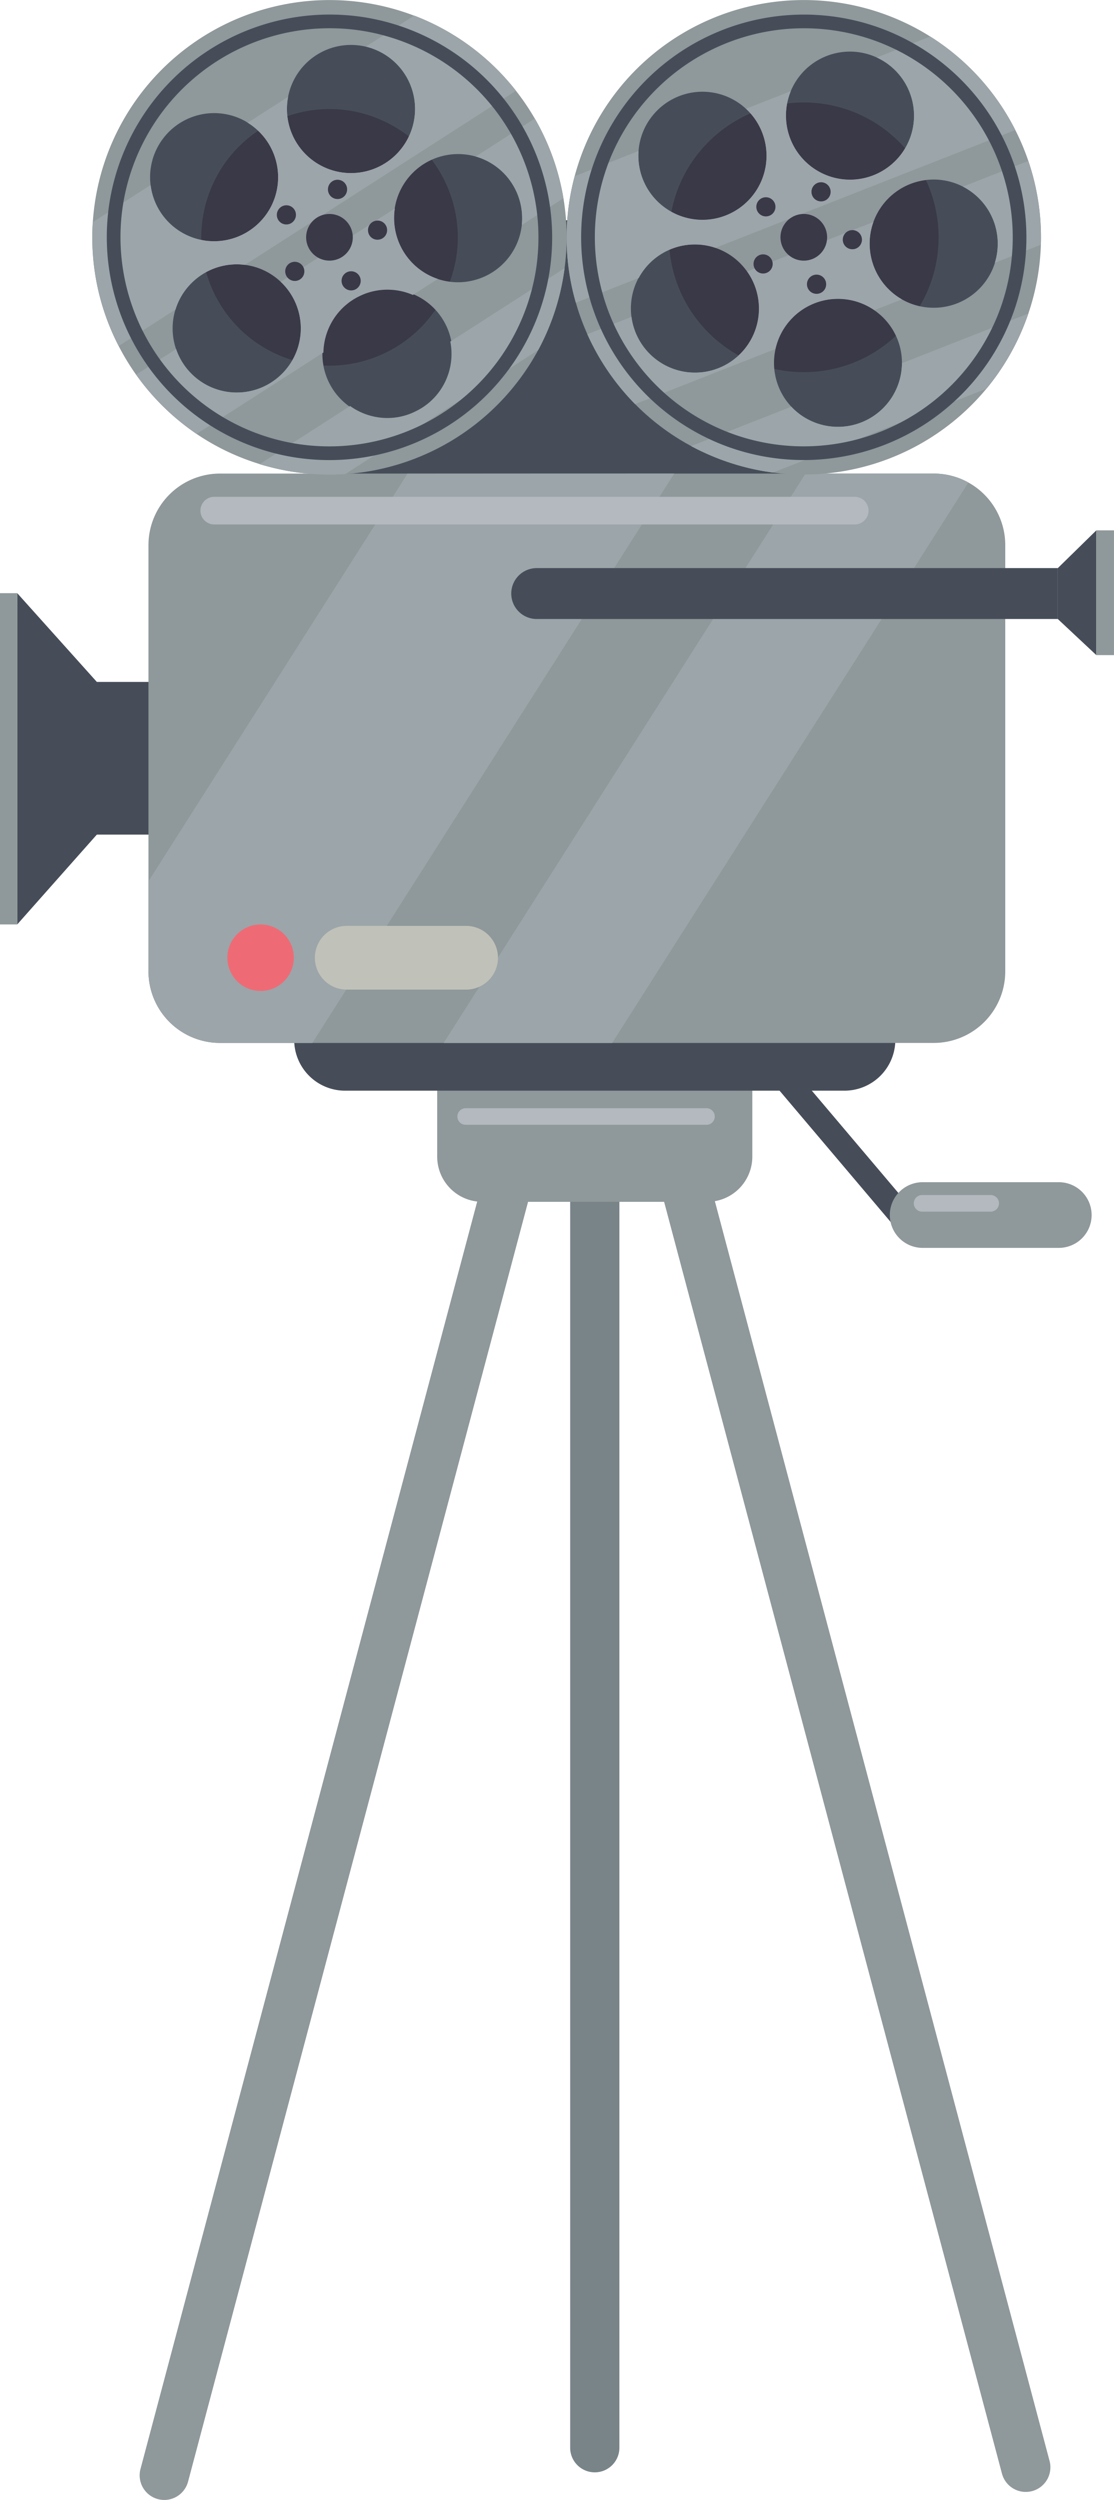 <svg id="Capa_1" data-name="Capa 1" xmlns="http://www.w3.org/2000/svg" viewBox="0 0 473.1 1061.23"><defs><style>.cls-1{fill:#464d59;}.cls-2{fill:#8f989a;}.cls-3{fill:#798488;}.cls-4{fill:#9ca5a9;}.cls-5{fill:#ee6b75;}.cls-6{fill:#c0c2b9;}.cls-7{fill:#3a3948;}.cls-8{fill:#b3b9be;}</style></defs><title>peliculaDark</title><rect class="cls-1" x="133" y="93.5" width="213.55" height="123.42"/><path class="cls-2" d="M514,920.78h0A10.46,10.46,0,0,1,506.61,908L651.9,361.34a10.46,10.46,0,0,1,12.79-7.42h0a10.46,10.46,0,0,1,7.42,12.79L526.82,913.36A10.46,10.46,0,0,1,514,920.78Z" transform="translate(-446.95 140.1)"/><path class="cls-2" d="M885.27,917.38h0a10.46,10.46,0,0,0,7.42-12.79L747.39,357.94a10.45,10.45,0,0,0-12.79-7.42h0a10.45,10.45,0,0,0-7.41,12.79L872.48,910A10.46,10.46,0,0,0,885.27,917.38Z" transform="translate(-446.95 140.1)"/><path class="cls-3" d="M699.54,909.42h0A10.45,10.45,0,0,0,710,899V333.34a10.45,10.45,0,0,0-10.45-10.45h0a10.45,10.45,0,0,0-10.46,10.45V899A10.45,10.45,0,0,0,699.54,909.42Z" transform="translate(-446.95 140.1)"/><path class="cls-2" d="M185.67,457.76H319.5a0,0,0,0,1,0,0V491a19.18,19.18,0,0,1-19.18,19.18H204.85A19.18,19.18,0,0,1,185.67,491V457.76A0,0,0,0,1,185.67,457.76Z"/><path class="cls-1" d="M124.94,426.35h255.3a0,0,0,0,1,0,0v15A21.62,21.62,0,0,1,358.62,463H146.55a21.62,21.62,0,0,1-21.62-21.62v-15A0,0,0,0,1,124.94,426.35Z"/><polygon class="cls-1" points="124.76 289.47 124.76 354.3 41.12 354.3 7.32 392.42 7.32 251.8 41.12 289.47 124.76 289.47"/><path class="cls-2" d="M873.87,91.31V272.25a30.38,30.38,0,0,1-30.38,30.38H540.41A30.39,30.39,0,0,1,510,272.25V91.31a30.39,30.39,0,0,1,30.38-30.38H843.49a30.37,30.37,0,0,1,30.38,30.38Z" transform="translate(-446.95 140.1)"/><path class="cls-4" d="M733.29,60.93,579.62,302.63H540.41A30.39,30.39,0,0,1,510,272.25V234l110-173Z" transform="translate(-446.95 140.1)"/><path class="cls-4" d="M858.21,64.73,706.94,302.63H635.37L789.05,60.93h54.44A30.21,30.21,0,0,1,858.21,64.73Z" transform="translate(-446.95 140.1)"/><rect class="cls-2" y="251.8" width="7.32" height="140.62"/><circle class="cls-5" cx="557.6" cy="266.43" r="14.11" transform="translate(-241.66 914.26) rotate(-80.78)"/><path class="cls-6" d="M644.9,280H594.2a13.53,13.53,0,0,1,0-27.06h50.7a13.53,13.53,0,0,1,0,27.06Z" transform="translate(-446.95 140.1)"/><path class="cls-1" d="M896.18,122.67H674.87a10.81,10.81,0,0,1-10.8-10.8h0a10.81,10.81,0,0,1,10.8-10.81H896.18Z" transform="translate(-446.95 140.1)"/><polygon class="cls-1" points="449.23 262.77 465.61 278.11 465.61 225.13 449.23 241.17 449.23 262.77"/><rect class="cls-2" x="465.6" y="225.13" width="7.49" height="52.97"/><circle class="cls-1" cx="586.87" cy="-39.36" r="85.24" transform="translate(-247.23 543.55) rotate(-45)"/><circle class="cls-7" cx="586.87" cy="-39.36" r="54.46" transform="translate(-58.16 654.57) rotate(-66.48)"/><path class="cls-2" d="M686.73-26.26a100.23,100.23,0,0,0-.5-29.69,100.61,100.61,0,0,0-12.17-33.83,101.31,101.31,0,0,0-8-11.8,100.52,100.52,0,0,0-43.22-31.87,102,102,0,0,0-19.32-5.24A100.72,100.72,0,0,0,487.55-56a103.18,103.18,0,0,0-1.19,10.25h0a100.16,100.16,0,0,0,11,52.57,101.61,101.61,0,0,0,7.4,12.16,101.13,101.13,0,0,0,25.71,25.15A99.82,99.82,0,0,0,557.24,56.9h0a103.21,103.21,0,0,0,13,3.06,101.34,101.34,0,0,0,23.36,1.19A100.91,100.91,0,0,0,675.5,8.52h0a100.46,100.46,0,0,0,10.69-31.21Q686.49-24.47,686.73-26.26Zm-86.21-94.39c.62.1,1.23.22,1.83.37a27.2,27.2,0,0,1,20.49,31A27.2,27.2,0,0,1,591.51-67a27.21,27.21,0,0,1-22.33-31.34c0-.24.09-.49.13-.73A27.21,27.21,0,0,1,600.52-120.65ZM513.78-77.46A27.21,27.21,0,0,1,550.48-89c.57.3,1.14.62,1.69,1A27.21,27.21,0,0,1,562-52.31a27.22,27.22,0,0,1-36.7,11.55A27.18,27.18,0,0,1,510.9-61.55,27.09,27.09,0,0,1,513.78-77.46Zm52.74,96.2a27.19,27.19,0,0,1-38.47-.36A27,27,0,0,1,521.7,8.06a27.37,27.37,0,0,1-.24-16.77,27,27,0,0,1,6.95-11.38A27.16,27.16,0,0,1,551-27.66a27.06,27.06,0,0,1,15.16,7.19l.75.73A27.21,27.21,0,0,1,566.52,18.74Zm57.09,15.68a27.21,27.21,0,1,1-24.25-48.71,27.21,27.21,0,1,1,24.25,48.71Zm21.89-55a27.22,27.22,0,0,1-12.62-1.09,27.21,27.21,0,0,1-18.3-21.81,27.15,27.15,0,0,1,0-8.1,27.23,27.23,0,0,1,22.9-22.82,27.26,27.26,0,0,1,11.49.74A27.22,27.22,0,0,1,668.4-51.51a27.26,27.26,0,0,1,.15,6.92h0A27.21,27.21,0,0,1,645.5-20.59Z" transform="translate(-446.95 140.1)"/><path class="cls-4" d="M666.08-101.58,551-27.66a27.16,27.16,0,0,0-22.56,7.57,27,27,0,0,0-6.95,11.38L497.35,6.78a100.16,100.16,0,0,1-11-52.57h0L510.9-61.55a27.18,27.18,0,0,0,14.43,20.79A27.22,27.22,0,0,0,562-52.31,27.21,27.21,0,0,0,552.17-88l17.14-11c0,.24-.09.49-.13.73A27.21,27.21,0,0,0,591.51-67a27.2,27.2,0,0,0,31.33-22.33,27.2,27.2,0,0,0-20.49-31l20.51-13.17A100.52,100.52,0,0,1,666.08-101.58Z" transform="translate(-446.95 140.1)"/><path class="cls-4" d="M632.88-21.68,622.3-14.89a27.2,27.2,0,0,0-38,24.42L530.46,44.09a101.13,101.13,0,0,1-25.71-25.15l17-10.88a27,27,0,0,0,6.35,10.32,27.19,27.19,0,0,0,38.47.36,27.21,27.21,0,0,0,.36-38.48l-.75-.73,48.45-31.12a27.15,27.15,0,0,0,0,8.1A27.21,27.21,0,0,0,632.88-21.68Z" transform="translate(-446.95 140.1)"/><path class="cls-4" d="M686.23-55.95,668.55-44.59a27.26,27.26,0,0,0-.15-6.92A27.22,27.22,0,0,0,649-73.67l25.09-16.11A100.61,100.61,0,0,1,686.23-55.95Z" transform="translate(-446.95 140.1)"/><path class="cls-4" d="M686.19-22.69A100.46,100.46,0,0,1,675.5,8.52h0L593.56,61.15A101.34,101.34,0,0,1,570.2,60a103.21,103.21,0,0,1-13-3.06l38.44-24.69A27.21,27.21,0,0,0,638.2,4.91l48.53-31.17Q686.49-24.47,686.19-22.69Z" transform="translate(-446.95 140.1)"/><path class="cls-7" d="M596.64-37.72a9.9,9.9,0,0,1-11.41,8.12A9.91,9.91,0,0,1,577.1-41a9.91,9.91,0,0,1,11.41-8.13A9.9,9.9,0,0,1,596.64-37.72Z" transform="translate(-446.95 140.1)"/><path class="cls-1" d="M571.21,53.92A94.69,94.69,0,0,1,493.59-55a94.69,94.69,0,0,1,108.94-77.63A94.7,94.7,0,0,1,680.16-23.71,94.7,94.7,0,0,1,571.21,53.92ZM601.56-126.9A88.85,88.85,0,0,0,499.33-54.06,88.87,88.87,0,0,0,572.18,48.18,88.86,88.86,0,0,0,674.41-24.67,88.86,88.86,0,0,0,601.56-126.9Z" transform="translate(-446.95 140.1)"/><path class="cls-7" d="M594.3-59a4.06,4.06,0,0,1-4.68,3.33,4.07,4.07,0,0,1-3.34-4.68A4.06,4.06,0,0,1,591-63.73,4.06,4.06,0,0,1,594.3-59Z" transform="translate(-446.95 140.1)"/><path class="cls-7" d="M570.44-52.51A4.06,4.06,0,0,1,572.16-47a4.06,4.06,0,0,1-5.48,1.72A4.06,4.06,0,0,1,565-50.79,4.06,4.06,0,0,1,570.44-52.51Z" transform="translate(-446.95 140.1)"/><path class="cls-7" d="M569.29-27.8a4.06,4.06,0,0,1,5.74.05A4.06,4.06,0,0,1,575-22a4.06,4.06,0,0,1-5.74-.05A4.06,4.06,0,0,1,569.29-27.8Z" transform="translate(-446.95 140.1)"/><path class="cls-7" d="M592.44-19.07a4.06,4.06,0,0,1,1.82-5.45,4.07,4.07,0,0,1,5.45,1.83,4.07,4.07,0,0,1-1.82,5.45A4.07,4.07,0,0,1,592.44-19.07Z" transform="translate(-446.95 140.1)"/><path class="cls-7" d="M607.89-38.39a4,4,0,0,1-4.61-3.42,4.06,4.06,0,0,1,3.42-4.61A4.06,4.06,0,0,1,611.31-43,4.06,4.06,0,0,1,607.89-38.39Z" transform="translate(-446.95 140.1)"/><circle class="cls-1" cx="788.31" cy="-39.36" r="85.56" transform="translate(-188.23 685.99) rotate(-45)"/><circle class="cls-7" cx="788.31" cy="-39.36" r="57.26" transform="translate(-188.23 685.99) rotate(-45)"/><path class="cls-2" d="M883.68-7A100.67,100.67,0,0,0,889-36.21a100.77,100.77,0,0,0-5.33-35.57,100.63,100.63,0,0,0-5.53-13.12A100.41,100.41,0,0,0,842-124.6a101.38,101.38,0,0,0-17.91-8.91A100.71,100.71,0,0,0,694.16-75.12,102.65,102.65,0,0,0,691-65.31h0a100.12,100.12,0,0,0,.51,53.7,100.3,100.3,0,0,0,4.88,13.37,101.08,101.08,0,0,0,20.3,29.69,99.9,99.9,0,0,0,23.76,17.79h0a102.62,102.62,0,0,0,12.12,5.53,101.21,101.21,0,0,0,22.67,5.72,100.9,100.9,0,0,0,90.64-35.59h0A100.8,100.8,0,0,0,882.46-3.61C882.89-4.73,883.3-5.87,883.68-7ZM817.57-116.42c.59.22,1.17.46,1.73.72a27.21,27.21,0,0,1,14.05,34.37,27.21,27.21,0,0,1-35.09,15.78,27.22,27.22,0,0,1-15.78-35.1l.27-.69A27.2,27.2,0,0,1,817.57-116.42ZM724.07-91a27.21,27.21,0,0,1,38.25-4.16c.5.41,1,.84,1.47,1.28a27.2,27.2,0,0,1,2.68,37,27.21,27.21,0,0,1-38.25,4.15A27.19,27.19,0,0,1,718.13-76,27.07,27.07,0,0,1,724.07-91ZM757,13.64a27.2,27.2,0,0,1-37.66-7.86,27.09,27.09,0,0,1-4.22-11.37,27.36,27.36,0,0,1,3-16.49,27.1,27.1,0,0,1,9-9.81,27.22,27.22,0,0,1,23.62-3,27.07,27.07,0,0,1,13.45,10c.21.28.4.57.6.87A27.21,27.21,0,0,1,757,13.64Zm52.93,26.54A27.17,27.17,0,1,1,830,14.08,27.19,27.19,0,0,1,809.93,40.18ZM842.14-9.49A27.2,27.2,0,0,1,830-13a27.25,27.25,0,0,1-13.68-25,26.75,26.75,0,0,1,1.59-7.94,27.24,27.24,0,0,1,26.91-17.91,27.25,27.25,0,0,1,11.12,3,27.24,27.24,0,0,1,14.73,25.54,27.38,27.38,0,0,1-1.2,6.81h0A27.22,27.22,0,0,1,842.14-9.49Z" transform="translate(-446.95 140.1)"/><path class="cls-4" d="M878.14-84.9l-127.32,50a27.22,27.22,0,0,0-23.62,3,27.1,27.1,0,0,0-9,9.81L691.5-11.6A100.12,100.12,0,0,1,691-65.3h0L718.13-76a27.19,27.19,0,0,0,10.09,23.2,27.21,27.21,0,0,0,38.25-4.15,27.2,27.2,0,0,0-2.68-37l19-7.45-.27.69a27.22,27.22,0,0,0,15.78,35.1,27.21,27.21,0,0,0,35.09-15.78A27.21,27.21,0,0,0,819.3-115.7L842-124.6A100.41,100.41,0,0,1,878.14-84.9Z" transform="translate(-446.95 140.1)"/><path class="cls-4" d="M830-13,818.28-8.44A27.21,27.21,0,0,0,776.21,8.08L716.68,31.46a101.08,101.08,0,0,1-20.3-29.69l18.74-7.36a27.09,27.09,0,0,0,4.22,11.37A27.2,27.2,0,0,0,757,13.64,27.21,27.21,0,0,0,764.87-24c-.2-.3-.39-.59-.6-.87l53.61-21A26.75,26.75,0,0,0,816.29-38,27.25,27.25,0,0,0,830-13Z" transform="translate(-446.95 140.1)"/><path class="cls-4" d="M889-36.21l-19.56,7.68a27.38,27.38,0,0,0,1.2-6.81,27.24,27.24,0,0,0-14.73-25.54l27.76-10.9A100.77,100.77,0,0,1,889-36.21Z" transform="translate(-446.95 140.1)"/><path class="cls-4" d="M882.46-3.61a100.8,100.8,0,0,1-16.58,28.52h0L775.23,60.51a101.21,101.21,0,0,1-22.67-5.72,102.62,102.62,0,0,1-12.12-5.53L783,32.55a27.21,27.21,0,0,0,47-18.47L883.68-7C883.3-5.87,882.89-4.73,882.46-3.61Z" transform="translate(-446.95 140.1)"/><path class="cls-7" d="M797.57-35.85a9.91,9.91,0,0,1-12.78,5.75,9.92,9.92,0,0,1-5.74-12.78,9.89,9.89,0,0,1,12.77-5.74A9.9,9.9,0,0,1,797.57-35.85Z" transform="translate(-446.95 140.1)"/><path class="cls-1" d="M754.73,49.06a94.69,94.69,0,0,1-54.85-122,94.7,94.7,0,0,1,122-54.84,94.71,94.71,0,0,1,54.85,122A94.69,94.69,0,0,1,754.73,49.06Zm65.09-171.41A88.87,88.87,0,0,0,705.33-70.88a88.87,88.87,0,0,0,51.46,114.5A88.86,88.86,0,0,0,871.29-7.85,88.86,88.86,0,0,0,819.82-122.35Z" transform="translate(-446.95 140.1)"/><path class="cls-7" d="M799.44-57.22a4.06,4.06,0,0,1-5.24,2.35,4.07,4.07,0,0,1-2.36-5.24,4.07,4.07,0,0,1,5.24-2.36A4.07,4.07,0,0,1,799.44-57.22Z" transform="translate(-446.95 140.1)"/><path class="cls-7" d="M774.76-55.47a4.06,4.06,0,0,1,.62,5.71,4.05,4.05,0,0,1-5.71.62,4.05,4.05,0,0,1-.62-5.71A4.06,4.06,0,0,1,774.76-55.47Z" transform="translate(-446.95 140.1)"/><path class="cls-7" d="M768.81-31.46a4.06,4.06,0,0,1,5.62,1.18,4.06,4.06,0,0,1-1.17,5.62,4.06,4.06,0,0,1-5.63-1.17A4.07,4.07,0,0,1,768.81-31.46Z" transform="translate(-446.95 140.1)"/><path class="cls-7" d="M789.8-18.37a4.06,4.06,0,0,1,2.86-5,4.06,4.06,0,0,1,5,2.86,4.05,4.05,0,0,1-2.85,5A4.07,4.07,0,0,1,789.8-18.37Z" transform="translate(-446.95 140.1)"/><path class="cls-7" d="M808.73-34.3a4.06,4.06,0,0,1-3.86-4.25,4.07,4.07,0,0,1,4.26-3.86A4.06,4.06,0,0,1,813-38.16,4.06,4.06,0,0,1,808.73-34.3Z" transform="translate(-446.95 140.1)"/><path class="cls-8" d="M809.94,82.55h-272a5.88,5.88,0,0,1,0-11.76h272a5.88,5.88,0,0,1,0,11.76Z" transform="translate(-446.95 140.1)"/><path class="cls-8" d="M746.79,337.39H644.9a3.53,3.53,0,1,1,0-7.05H746.79a3.53,3.53,0,1,1,0,7.05Z" transform="translate(-446.95 140.1)"/><rect class="cls-1" x="798.65" y="300.96" width="10.46" height="88.83" rx="4.38" transform="translate(-479.79 741.24) rotate(-40.25)"/><path class="cls-2" d="M896.61,389.63H838.78a13.94,13.94,0,0,1-13.94-13.94h0a13.94,13.94,0,0,1,13.94-13.94h57.83a13.94,13.94,0,0,1,13.94,13.94h0A13.94,13.94,0,0,1,896.61,389.63Z" transform="translate(-446.95 140.1)"/><path class="cls-8" d="M867.69,374.25H838.55a3.53,3.53,0,1,1,0-7.06h29.14a3.53,3.53,0,0,1,0,7.06Z" transform="translate(-446.95 140.1)"/></svg>